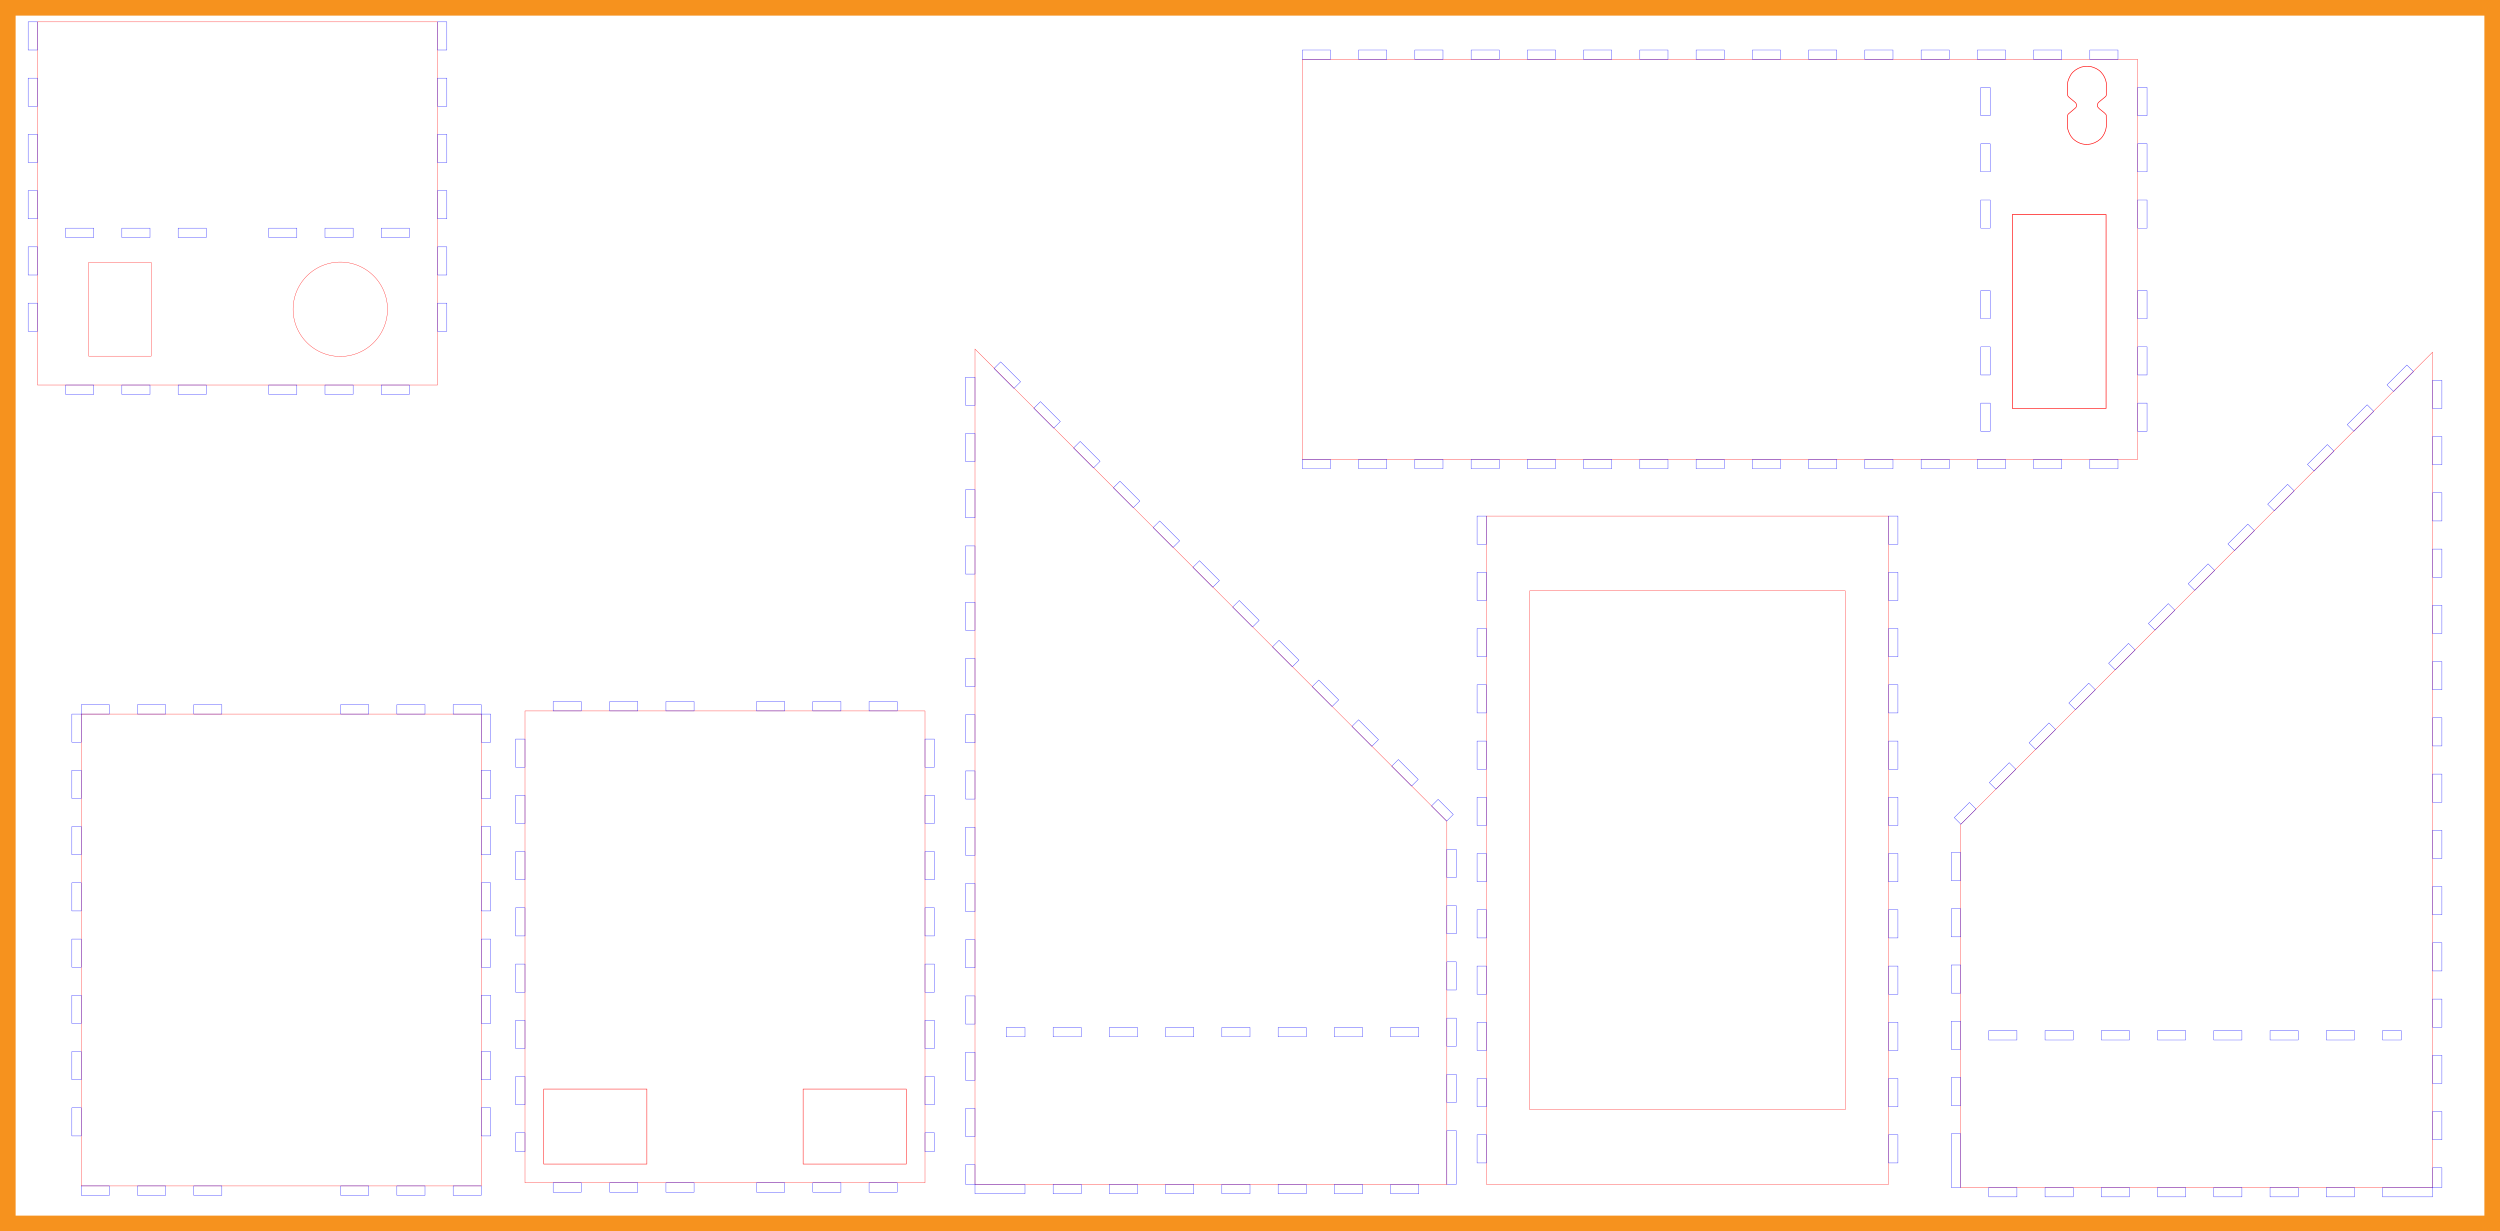 <?xml version="1.0" encoding="UTF-8" standalone="no"?>
<!-- Generator: Adobe Illustrator 9.0, SVG Export Plug-In  -->

<svg
   xmlns:dc="http://purl.org/dc/elements/1.1/"
   xmlns:cc="http://creativecommons.org/ns#"
   xmlns:rdf="http://www.w3.org/1999/02/22-rdf-syntax-ns#"
   xmlns:svg="http://www.w3.org/2000/svg"
   xmlns="http://www.w3.org/2000/svg"
   xmlns:sodipodi="http://sodipodi.sourceforge.net/DTD/sodipodi-0.dtd"
   xmlns:inkscape="http://www.inkscape.org/namespaces/inkscape"
   width="2267.718pt"
   height="1116.85pt"
   viewBox="0 0 2267.718 1116.85"
   xml:space="preserve"
   id="svg3804"
   sodipodi:version="0.32"
   inkscape:version="0.48.5 r10040"
   sodipodi:docname="master.svg"
   inkscape:output_extension="org.inkscape.output.svg.inkscape"
   version="1.1"><defs
     id="defs3846"><inkscape:perspective
       sodipodi:type="inkscape:persp3d"
       inkscape:vp_x="0 : 698.03125 : 1"
       inkscape:vp_y="0 : 1000 : 0"
       inkscape:vp_z="2834.6475 : 698.03125 : 1"
       inkscape:persp3d-origin="1417.3237 : 465.35417 : 1"
       id="perspective51596" /><inkscape:perspective
       sodipodi:type="inkscape:persp3d"
       inkscape:vp_x="0 : 270.70999 : 1"
       inkscape:vp_y="0 : 1000 : 0"
       inkscape:vp_z="541.41998 : 270.70999 : 1"
       inkscape:persp3d-origin="270.70999 : 180.47333 : 1"
       id="perspective51446" /><inkscape:perspective
       sodipodi:type="inkscape:persp3d"
       inkscape:vp_x="0 : 338.38501 : 1"
       inkscape:vp_y="0 : 1000 : 0"
       inkscape:vp_z="676.77124 : 338.38501 : 1"
       inkscape:persp3d-origin="338.38562 : 225.59001 : 1"
       id="perspective37556" /><inkscape:perspective
       sodipodi:type="inkscape:persp3d"
       inkscape:vp_x="0 : 338.38501 : 1"
       inkscape:vp_y="0 : 1000 : 0"
       inkscape:vp_z="676.77124 : 338.38501 : 1"
       inkscape:persp3d-origin="338.38562 : 225.59001 : 1"
       id="perspective16301" /><inkscape:perspective
       sodipodi:type="inkscape:persp3d"
       inkscape:vp_x="0 : 270.7085 : 1"
       inkscape:vp_y="0 : 1000 : 0"
       inkscape:vp_z="541.41699 : 270.7085 : 1"
       inkscape:persp3d-origin="270.7085 : 180.47233 : 1"
       id="perspective12409" /><inkscape:perspective
       sodipodi:type="inkscape:persp3d"
       inkscape:vp_x="0 : 0.5 : 1"
       inkscape:vp_y="0 : 1000 : 0"
       inkscape:vp_z="1 : 0.5 : 1"
       inkscape:persp3d-origin="0.5 : 0.33333333 : 1"
       id="perspective9337" /><inkscape:perspective
       sodipodi:type="inkscape:persp3d"
       inkscape:vp_x="0 : 0.5 : 1"
       inkscape:vp_y="0 : 1000 : 0"
       inkscape:vp_z="1 : 0.5 : 1"
       inkscape:persp3d-origin="0.5 : 0.33333333 : 1"
       id="perspective8562" /><inkscape:perspective
       id="perspective3083"
       inkscape:persp3d-origin="338.38562 : 225.59001 : 1"
       inkscape:vp_z="676.77124 : 338.38501 : 1"
       inkscape:vp_y="0 : 1000 : 0"
       inkscape:vp_x="0 : 338.38501 : 1"
       sodipodi:type="inkscape:persp3d" /><inkscape:perspective
       id="perspective23419"
       inkscape:persp3d-origin="270.7085 : 180.47233 : 1"
       inkscape:vp_z="541.41699 : 270.7085 : 1"
       inkscape:vp_y="0 : 1000 : 0"
       inkscape:vp_x="0 : 270.7085 : 1"
       sodipodi:type="inkscape:persp3d" /><inkscape:perspective
       id="perspective27913"
       inkscape:persp3d-origin="338.38562 : 225.59001 : 1"
       inkscape:vp_z="676.77124 : 338.38501 : 1"
       inkscape:vp_y="0 : 1000 : 0"
       inkscape:vp_x="0 : 338.38501 : 1"
       sodipodi:type="inkscape:persp3d" /><inkscape:perspective
       sodipodi:type="inkscape:persp3d"
       inkscape:vp_x="0 : 338.38501 : 1"
       inkscape:vp_y="0 : 1000 : 0"
       inkscape:vp_z="676.77124 : 338.38501 : 1"
       inkscape:persp3d-origin="338.38562 : 225.59001 : 1"
       id="perspective27913-5" /><inkscape:perspective
       sodipodi:type="inkscape:persp3d"
       inkscape:vp_x="0 : 270.7085 : 1"
       inkscape:vp_y="0 : 1000 : 0"
       inkscape:vp_z="541.41699 : 270.7085 : 1"
       inkscape:persp3d-origin="270.7085 : 180.47233 : 1"
       id="perspective23419-6" /><inkscape:perspective
       sodipodi:type="inkscape:persp3d"
       inkscape:vp_x="0 : 338.38501 : 1"
       inkscape:vp_y="0 : 1000 : 0"
       inkscape:vp_z="676.77124 : 338.38501 : 1"
       inkscape:persp3d-origin="338.38562 : 225.59001 : 1"
       id="perspective3083-3" /><inkscape:perspective
       id="perspective8562-2"
       inkscape:persp3d-origin="0.5 : 0.33333333 : 1"
       inkscape:vp_z="1 : 0.5 : 1"
       inkscape:vp_y="0 : 1000 : 0"
       inkscape:vp_x="0 : 0.5 : 1"
       sodipodi:type="inkscape:persp3d" /><inkscape:perspective
       id="perspective9337-7"
       inkscape:persp3d-origin="0.5 : 0.33333333 : 1"
       inkscape:vp_z="1 : 0.5 : 1"
       inkscape:vp_y="0 : 1000 : 0"
       inkscape:vp_x="0 : 0.5 : 1"
       sodipodi:type="inkscape:persp3d" /><inkscape:perspective
       id="perspective12409-1"
       inkscape:persp3d-origin="270.7085 : 180.47233 : 1"
       inkscape:vp_z="541.41699 : 270.7085 : 1"
       inkscape:vp_y="0 : 1000 : 0"
       inkscape:vp_x="0 : 270.7085 : 1"
       sodipodi:type="inkscape:persp3d" /><inkscape:perspective
       id="perspective16301-9"
       inkscape:persp3d-origin="338.38562 : 225.59001 : 1"
       inkscape:vp_z="676.77124 : 338.38501 : 1"
       inkscape:vp_y="0 : 1000 : 0"
       inkscape:vp_x="0 : 338.38501 : 1"
       sodipodi:type="inkscape:persp3d" /><inkscape:perspective
       id="perspective37556-9"
       inkscape:persp3d-origin="338.38562 : 225.59001 : 1"
       inkscape:vp_z="676.77124 : 338.38501 : 1"
       inkscape:vp_y="0 : 1000 : 0"
       inkscape:vp_x="0 : 338.38501 : 1"
       sodipodi:type="inkscape:persp3d" /><inkscape:perspective
       id="perspective46224"
       inkscape:persp3d-origin="698.03253 : 465.35417 : 1"
       inkscape:vp_z="1396.0651 : 698.03125 : 1"
       inkscape:vp_y="0 : 1000 : 0"
       inkscape:vp_x="0 : 698.03125 : 1"
       sodipodi:type="inkscape:persp3d" /><inkscape:perspective
       id="perspective56159"
       inkscape:persp3d-origin="270.70999 : 180.47333 : 1"
       inkscape:vp_z="541.41998 : 270.70999 : 1"
       inkscape:vp_y="0 : 1000 : 0"
       inkscape:vp_x="0 : 270.70999 : 1"
       sodipodi:type="inkscape:persp3d" /><inkscape:perspective
       id="perspective38922"
       inkscape:persp3d-origin="270.70999 : 180.47333 : 1"
       inkscape:vp_z="541.41998 : 270.70999 : 1"
       inkscape:vp_y="0 : 1000 : 0"
       inkscape:vp_x="0 : 270.70999 : 1"
       sodipodi:type="inkscape:persp3d" /><inkscape:perspective
       id="perspective78618"
       inkscape:persp3d-origin="270.70999 : 180.47333 : 1"
       inkscape:vp_z="541.41998 : 270.70999 : 1"
       inkscape:vp_y="0 : 1000 : 0"
       inkscape:vp_x="0 : 270.70999 : 1"
       sodipodi:type="inkscape:persp3d" /></defs><sodipodi:namedview
     inkscape:window-height="1059"
     inkscape:window-width="1918"
     inkscape:pageshadow="2"
     inkscape:pageopacity="0.0"
     guidetolerance="10.0"
     gridtolerance="10.0"
     objecttolerance="10.0"
     borderopacity="1.0"
     bordercolor="#666666"
     pagecolor="#ffffff"
     id="base"
     inkscape:zoom="1.8152953"
     inkscape:cx="850.27948"
     inkscape:cy="382.4641"
     inkscape:window-x="1080"
     inkscape:window-y="19"
     inkscape:current-layer="layer3"
     showgrid="true"
     inkscape:window-maximized="0"
     inkscape:snap-bbox="false"
     inkscape:bbox-paths="false"
     inkscape:bbox-nodes="false"
     inkscape:snap-bbox-edge-midpoints="false"
     inkscape:snap-bbox-midpoints="true"
     inkscape:object-paths="true"
     inkscape:snap-intersection-paths="true"
     inkscape:object-nodes="true"
     inkscape:snap-smooth-nodes="false"
     inkscape:snap-midpoints="true"
     inkscape:snap-object-midpoints="true"
     inkscape:snap-center="true"
     showguides="true"
     inkscape:guide-bbox="true"
     inkscape:document-units="mm"
     units="mm"
     inkscape:snap-grids="true"><inkscape:grid
       type="xygrid"
       id="grid4005"
       empspacing="1"
       visible="true"
       enabled="true"
       snapvisiblegridlinesonly="true"
       units="mm"
       spacingx="3mm"
       spacingy="3mm"
       dotted="false" /><sodipodi:guide
       orientation="1,0"
       position="1328.74,680.315"
       id="guide3025" /><sodipodi:guide
       orientation="1,0"
       position="1346.465,378.725"
       id="guide4673" /><sodipodi:guide
       orientation="0,1"
       position="2072.835,1296.85"
       id="guide5181" /><sodipodi:guide
       orientation="0,1"
       position="2683.815,248.031"
       id="guide5981" /><sodipodi:guide
       orientation="0,1"
       position="1594.488,1275.591"
       id="guide6261" /></sodipodi:namedview><g
     inkscape:groupmode="layer"
     id="layer12"
     inkscape:label="Design Template"
     sodipodi:insensitive="true"
     style="display:inline"><g
       transform="translate(4402.025,-95.28)"
       id="layer7-8"
       inkscape:label="Design Template" /><g
       id="layer6"
       inkscape:label="Design Template"
       transform="translate(4401.779,-94.988)" /><g
       id="Layer_x0020_1-6"
       style="fill:#f6921e;fill-rule:nonzero;stroke:#000000;stroke-miterlimit:4"
       transform="translate(5082.673,-255.476)"><g
         id="g4698-5"
         transform="translate(-46.145,-43.27)" /></g><rect
       id="rect21823"
       height="1116.85"
       width="2267.717"
       x="0"
       y="-0"
       style="fill:#f6921e" /><rect
       id="rect21825"
       height="1088.504"
       width="2239.37"
       y="14.173"
       x="14.173"
       style="fill:#ffffff" /><g
       id="layer5"
       inkscape:label="Your Design"
       transform="translate(5082.673,-255.476)" /><g
       transform="translate(4402.025,-95.28)"
       id="layer9-1"
       inkscape:label="Your Design" /><g
       transform="translate(4401.245,-95.408)"
       inkscape:label="Your Design"
       id="layer9" /></g><g
     inkscape:groupmode="layer"
     id="layer1"
     inkscape:label="Front"
     style="display:inline"
     sodipodi:insensitive="true"><path
       style="fill:none;stroke:#ff0000;stroke-width:0.283;stroke-miterlimit:4;stroke-opacity:1;stroke-dasharray:none"
       d="m 34.016,19.842 0,196.175 0,133.225 362.825,0 0,-133.225 0,-196.175 -362.825,0 z"
       id="rect2985"
       inkscape:connector-curvature="0" /><rect
       style="fill:none;stroke:#ff0000;stroke-width:0.283;stroke-miterlimit:4;stroke-opacity:1;stroke-dasharray:none"
       id="rect3774"
       width="56.693"
       height="85.039"
       x="80.44"
       y="238.015" /><path
       transform="matrix(0.8,0,0,0.8,-0.793,-472.069)"
       sodipodi:type="arc"
       style="fill:none;stroke:#ff0000;stroke-width:0.354;stroke-miterlimit:4;stroke-opacity:1;stroke-dasharray:none"
       id="path3058"
       sodipodi:cx="386.84647"
       sodipodi:cy="940.75537"
       sodipodi:rx="53.503941"
       sodipodi:ry="53.503941"
       d="m 440.35,940.755 a 53.504,53.504 0 1 1 -107.008,0 53.504,53.504 0 1 1 107.008,0 z" /><rect
       style="fill:none;stroke:#0000ff;stroke-width:0.283;stroke-miterlimit:4;stroke-opacity:1;stroke-dasharray:none"
       id="rect4799"
       width="25.512"
       height="8.504"
       x="59.528"
       y="206.929" /><rect
       style="fill:none;stroke:#0000ff;stroke-width:0.283;stroke-miterlimit:4;stroke-opacity:1;stroke-dasharray:none"
       id="rect3021"
       width="25.512"
       height="8.504"
       x="345.817"
       y="206.929" /><rect
       style="fill:none;stroke:#0000ff;stroke-width:0.283;stroke-miterlimit:4;stroke-opacity:1;stroke-dasharray:none"
       id="rect3023"
       width="25.512"
       height="8.504"
       x="294.793"
       y="206.929" /><rect
       style="fill:none;stroke:#0000ff;stroke-width:0.283;stroke-miterlimit:4;stroke-opacity:1;stroke-dasharray:none"
       id="rect3027"
       width="25.512"
       height="8.504"
       x="243.77"
       y="206.929" /><rect
       style="fill:none;stroke:#0000ff;stroke-width:0.283;stroke-miterlimit:4;stroke-opacity:1;stroke-dasharray:none"
       id="rect3029"
       width="25.512"
       height="8.504"
       x="110.551"
       y="206.929" /><rect
       style="fill:none;stroke:#0000ff;stroke-width:0.283;stroke-miterlimit:4;stroke-opacity:1;stroke-dasharray:none"
       id="rect3031"
       width="25.512"
       height="8.504"
       x="161.575"
       y="206.929" /><rect
       style="fill:none;stroke:#0000ff;stroke-width:0.283;stroke-miterlimit:4;stroke-opacity:1;stroke-dasharray:none"
       id="rect3090"
       width="8.504"
       height="25.512"
       x="25.512"
       y="19.842" /><rect
       style="fill:none;stroke:#0000ff;stroke-width:0.283;stroke-miterlimit:4;stroke-opacity:1;stroke-dasharray:none"
       id="rect3092"
       width="8.504"
       height="25.512"
       x="25.512"
       y="70.866" /><rect
       style="fill:none;stroke:#0000ff;stroke-width:0.283;stroke-miterlimit:4;stroke-opacity:1;stroke-dasharray:none"
       id="rect3094"
       width="8.504"
       height="25.512"
       x="25.512"
       y="121.889" /><rect
       style="fill:none;stroke:#0000ff;stroke-width:0.283;stroke-miterlimit:4;stroke-opacity:1;stroke-dasharray:none"
       id="rect3096"
       width="8.504"
       height="25.512"
       x="25.512"
       y="172.913" /><rect
       style="fill:none;stroke:#0000ff;stroke-width:0.283;stroke-miterlimit:4;stroke-opacity:1;stroke-dasharray:none"
       id="rect3098"
       width="8.504"
       height="25.512"
       x="25.512"
       y="223.937" /><rect
       style="fill:none;stroke:#0000ff;stroke-width:0.283;stroke-miterlimit:4;stroke-opacity:1;stroke-dasharray:none"
       id="rect3100"
       width="8.504"
       height="25.512"
       x="25.512"
       y="274.96" /><rect
       style="fill:none;stroke:#0000ff;stroke-width:0.283;stroke-miterlimit:4;stroke-opacity:1;stroke-dasharray:none"
       id="rect3140"
       width="8.504"
       height="25.512"
       x="396.841"
       y="19.842" /><rect
       style="fill:none;stroke:#0000ff;stroke-width:0.283;stroke-miterlimit:4;stroke-opacity:1;stroke-dasharray:none"
       id="rect3144"
       width="8.504"
       height="25.512"
       x="396.841"
       y="70.866" /><rect
       style="fill:none;stroke:#0000ff;stroke-width:0.283;stroke-miterlimit:4;stroke-opacity:1;stroke-dasharray:none"
       id="rect3146"
       width="8.504"
       height="25.512"
       x="396.841"
       y="121.889" /><rect
       style="fill:none;stroke:#0000ff;stroke-width:0.283;stroke-miterlimit:4;stroke-opacity:1;stroke-dasharray:none"
       id="rect3148"
       width="8.504"
       height="25.512"
       x="396.841"
       y="172.913" /><rect
       style="fill:none;stroke:#0000ff;stroke-width:0.283;stroke-miterlimit:4;stroke-opacity:1;stroke-dasharray:none"
       id="rect3150"
       width="8.504"
       height="25.512"
       x="396.841"
       y="223.937" /><rect
       style="fill:none;stroke:#0000ff;stroke-width:0.283;stroke-miterlimit:4;stroke-opacity:1;stroke-dasharray:none"
       id="rect3152"
       width="8.504"
       height="25.512"
       x="396.841"
       y="274.96" /><rect
       style="fill:none;stroke:#0000ff;stroke-width:0.283;stroke-miterlimit:4;stroke-opacity:1;stroke-dasharray:none"
       id="rect4799-9"
       width="25.512"
       height="8.504"
       x="59.528"
       y="349.242" /><rect
       style="fill:none;stroke:#0000ff;stroke-width:0.283;stroke-miterlimit:4;stroke-opacity:1;stroke-dasharray:none"
       id="rect3021-0"
       width="25.512"
       height="8.504"
       x="345.817"
       y="349.242" /><rect
       style="fill:none;stroke:#0000ff;stroke-width:0.283;stroke-miterlimit:4;stroke-opacity:1;stroke-dasharray:none"
       id="rect3023-8"
       width="25.512"
       height="8.504"
       x="294.794"
       y="349.242" /><rect
       style="fill:none;stroke:#0000ff;stroke-width:0.283;stroke-miterlimit:4;stroke-opacity:1;stroke-dasharray:none"
       id="rect3027-0"
       width="25.512"
       height="8.504"
       x="243.77"
       y="349.242" /><rect
       style="fill:none;stroke:#0000ff;stroke-width:0.283;stroke-miterlimit:4;stroke-opacity:1;stroke-dasharray:none"
       id="rect3029-5"
       width="25.512"
       height="8.504"
       x="110.551"
       y="349.242" /><rect
       style="fill:none;stroke:#0000ff;stroke-width:0.283;stroke-miterlimit:4;stroke-opacity:1;stroke-dasharray:none"
       id="rect3031-0"
       width="25.512"
       height="8.504"
       x="161.575"
       y="349.242" /></g><g
     inkscape:groupmode="layer"
     id="layer4"
     inkscape:label="Left"
     style="display:inline"
     sodipodi:insensitive="true"><g
       id="g6293"
       transform="matrix(-1,0,0,1,3090.937,2.845)"><g
         id="g5374"><g
           id="g4996"
           transform="translate(-192.762,257.372)"><path
             sodipodi:nodetypes="ccccccccc"
             id="rect2985-0"
             d="m 1077.172,59.259 0,598.95 0,17.025 0,141.725 428.025,0 0,-141.725 0,-17.025 0,-170.65 z"
             style="fill:none;stroke:#ff0000;stroke-width:0.283;stroke-miterlimit:4;stroke-opacity:1;stroke-dasharray:none"
             inkscape:connector-curvature="0" /><rect
             transform="matrix(0,1,-1,0,0,0)"
             y="-1479.688"
             x="674.645"
             height="25.512"
             width="8.504"
             id="rect3997-7"
             style="fill:none;stroke:#0000ff;stroke-width:0.283;stroke-miterlimit:4;stroke-opacity:1;stroke-dasharray:none;display:inline" /><rect
             transform="matrix(0,1,-1,0,0,0)"
             y="-1428.664"
             x="674.645"
             height="25.512"
             width="8.504"
             id="rect3999-9"
             style="fill:none;stroke:#0000ff;stroke-width:0.283;stroke-miterlimit:4;stroke-opacity:1;stroke-dasharray:none;display:inline" /><rect
             transform="matrix(0,1,-1,0,0,0)"
             y="-1377.64"
             x="674.645"
             height="25.512"
             width="8.504"
             id="rect4001-9"
             style="fill:none;stroke:#0000ff;stroke-width:0.283;stroke-miterlimit:4;stroke-opacity:1;stroke-dasharray:none;display:inline" /><rect
             transform="matrix(0,1,-1,0,0,0)"
             y="-1326.617"
             x="674.645"
             height="25.512"
             width="8.504"
             id="rect4003-4"
             style="fill:none;stroke:#0000ff;stroke-width:0.283;stroke-miterlimit:4;stroke-opacity:1;stroke-dasharray:none;display:inline" /><rect
             transform="matrix(0,1,-1,0,0,0)"
             y="-1275.593"
             x="674.645"
             height="25.512"
             width="8.504"
             id="rect4005-4"
             style="fill:none;stroke:#0000ff;stroke-width:0.283;stroke-miterlimit:4;stroke-opacity:1;stroke-dasharray:none;display:inline" /><rect
             transform="matrix(0,1,-1,0,0,0)"
             y="-1224.57"
             x="674.645"
             height="25.512"
             width="8.504"
             id="rect4007-6"
             style="fill:none;stroke:#0000ff;stroke-width:0.283;stroke-miterlimit:4;stroke-opacity:1;stroke-dasharray:none;display:inline" /><rect
             transform="matrix(0,1,-1,0,0,0)"
             y="-1173.546"
             x="674.645"
             height="25.512"
             width="8.504"
             id="rect4009-98"
             style="fill:none;stroke:#0000ff;stroke-width:0.283;stroke-miterlimit:4;stroke-opacity:1;stroke-dasharray:none;display:inline" /><rect
             transform="matrix(0,1,-1,0,0,0)"
             y="-1122.522"
             x="674.645"
             height="17.008"
             width="8.504"
             id="rect4011-6"
             style="fill:none;stroke:#0000ff;stroke-width:0.283;stroke-miterlimit:4;stroke-opacity:1;stroke-dasharray:none;display:inline" /><rect
             y="816.959"
             x="1454.173"
             height="8.504"
             width="25.512"
             id="rect4669"
             style="fill:none;stroke:#0000ff;stroke-width:0.283;stroke-miterlimit:4;stroke-opacity:1;stroke-dasharray:none" /><rect
             y="816.959"
             x="1403.156"
             height="8.504"
             width="25.505"
             id="rect4671"
             style="fill:none;stroke:#0000ff;stroke-width:0.283;stroke-miterlimit:4;stroke-opacity:1;stroke-dasharray:none" /><rect
             y="816.959"
             x="1352.126"
             height="8.504"
             width="25.512"
             id="rect4675"
             style="fill:none;stroke:#0000ff;stroke-width:0.283;stroke-miterlimit:4;stroke-opacity:1;stroke-dasharray:none" /><rect
             y="816.959"
             x="1301.102"
             height="8.504"
             width="25.518"
             id="rect4677"
             style="fill:none;stroke:#0000ff;stroke-width:0.283;stroke-miterlimit:4;stroke-opacity:1;stroke-dasharray:none" /><rect
             y="816.959"
             x="1250.079"
             height="8.504"
             width="25.512"
             id="rect4679"
             style="fill:none;stroke:#0000ff;stroke-width:0.283;stroke-miterlimit:4;stroke-opacity:1;stroke-dasharray:none" /><rect
             y="816.959"
             x="1199.055"
             height="8.504"
             width="25.512"
             id="rect4681"
             style="fill:none;stroke:#0000ff;stroke-width:0.283;stroke-miterlimit:4;stroke-opacity:1;stroke-dasharray:none" /><rect
             y="816.959"
             x="1148.032"
             height="8.504"
             width="25.512"
             id="rect4683"
             style="fill:none;stroke:#0000ff;stroke-width:0.283;stroke-miterlimit:4;stroke-opacity:1;stroke-dasharray:none" /><rect
             y="816.959"
             x="1077.172"
             height="8.504"
             width="45.348"
             id="rect4685"
             style="fill:none;stroke:#0000ff;stroke-width:0.283;stroke-miterlimit:4;stroke-opacity:1;stroke-dasharray:none" /><rect
             transform="matrix(0.8,0,0,0.8,0,-7.6953049e-6)"
             y="641.338"
             x="1881.496"
             height="31.89"
             width="10.63"
             id="rect4984"
             style="fill:none;stroke:#0000ff;stroke-width:0.354;stroke-miterlimit:4;stroke-opacity:1;stroke-dasharray:none" /><rect
             transform="matrix(0.8,0,0,0.8,0,-7.6953049e-6)"
             y="705.118"
             x="1881.496"
             height="31.89"
             width="10.63"
             id="rect4986"
             style="fill:none;stroke:#0000ff;stroke-width:0.354;stroke-miterlimit:4;stroke-opacity:1;stroke-dasharray:none" /><rect
             transform="matrix(0.8,0,0,0.8,0,-7.6953049e-6)"
             y="768.897"
             x="1881.496"
             height="31.89"
             width="10.63"
             id="rect4988"
             style="fill:none;stroke:#0000ff;stroke-width:0.354;stroke-miterlimit:4;stroke-opacity:1;stroke-dasharray:none" /><rect
             transform="matrix(0.8,0,0,0.8,0,-7.6953049e-6)"
             y="832.677"
             x="1881.496"
             height="31.89"
             width="10.63"
             id="rect4990"
             style="fill:none;stroke:#0000ff;stroke-width:0.354;stroke-miterlimit:4;stroke-opacity:1;stroke-dasharray:none" /><rect
             transform="matrix(0.8,0,0,0.8,0,-7.6953049e-6)"
             y="896.456"
             x="1881.496"
             height="31.89"
             width="10.63"
             id="rect4992"
             style="fill:none;stroke:#0000ff;stroke-width:0.354;stroke-miterlimit:4;stroke-opacity:1;stroke-dasharray:none" /><rect
             transform="matrix(0.8,0,0,0.8,0,-7.6953049e-6)"
             y="960.236"
             x="1881.496"
             height="60.963"
             width="10.63"
             id="rect4994"
             style="fill:none;stroke:#0000ff;stroke-width:0.354;stroke-miterlimit:4;stroke-opacity:1;stroke-dasharray:none" /></g><rect
           style="fill:none;stroke:#0000ff;stroke-width:0.283;stroke-miterlimit:4;stroke-opacity:1;stroke-dasharray:none"
           id="rect5187-1"
           width="8.504"
           height="25.512"
           x="401.286"
           y="874.075"
           transform="matrix(0.707,-0.707,0.707,0.707,0,0)" /><rect
           style="fill:none;stroke:#0000ff;stroke-width:0.283;stroke-miterlimit:4;stroke-opacity:1;stroke-dasharray:none"
           id="rect5191-1"
           width="8.504"
           height="25.512"
           x="401.286"
           y="925.099"
           transform="matrix(0.707,-0.707,0.707,0.707,0,0)" /><rect
           style="fill:none;stroke:#0000ff;stroke-width:0.283;stroke-miterlimit:4;stroke-opacity:1;stroke-dasharray:none"
           id="rect5195-8"
           width="8.504"
           height="25.512"
           x="401.286"
           y="976.122"
           transform="matrix(0.707,-0.707,0.707,0.707,0,0)" /><rect
           style="fill:none;stroke:#0000ff;stroke-width:0.283;stroke-miterlimit:4;stroke-opacity:1;stroke-dasharray:none"
           id="rect5199-1"
           width="8.504"
           height="25.512"
           x="401.286"
           y="1027.146"
           transform="matrix(0.707,-0.707,0.707,0.707,0,0)" /><rect
           style="fill:none;stroke:#0000ff;stroke-width:0.283;stroke-miterlimit:4;stroke-opacity:1;stroke-dasharray:none"
           id="rect5203-5"
           width="8.504"
           height="25.512"
           x="401.286"
           y="1078.169"
           transform="matrix(0.707,-0.707,0.707,0.707,0,0)" /><rect
           style="fill:none;stroke:#0000ff;stroke-width:0.283;stroke-miterlimit:4;stroke-opacity:1;stroke-dasharray:none"
           id="rect5207-8"
           width="8.504"
           height="25.512"
           x="401.286"
           y="1129.193"
           transform="matrix(0.707,-0.707,0.707,0.707,0,0)" /><rect
           style="fill:none;stroke:#0000ff;stroke-width:0.283;stroke-miterlimit:4;stroke-opacity:1;stroke-dasharray:none"
           id="rect5211-8"
           width="8.504"
           height="25.512"
           x="401.286"
           y="1180.217"
           transform="matrix(0.707,-0.707,0.707,0.707,0,0)" /><rect
           style="fill:none;stroke:#0000ff;stroke-width:0.283;stroke-miterlimit:4;stroke-opacity:1;stroke-dasharray:none"
           id="rect5215-1"
           width="8.504"
           height="25.512"
           x="401.286"
           y="1231.24"
           transform="matrix(0.707,-0.707,0.707,0.707,0,0)" /><rect
           style="fill:none;stroke:#0000ff;stroke-width:0.283;stroke-miterlimit:4;stroke-opacity:1;stroke-dasharray:none"
           id="rect5219-5"
           width="8.504"
           height="25.512"
           x="401.286"
           y="1282.264"
           transform="matrix(0.707,-0.707,0.707,0.707,0,0)" /><rect
           style="fill:none;stroke:#0000ff;stroke-width:0.283;stroke-miterlimit:4;stroke-opacity:1;stroke-dasharray:none"
           id="rect5223-1"
           width="8.504"
           height="25.512"
           x="401.286"
           y="1333.288"
           transform="matrix(0.707,-0.707,0.707,0.707,0,0)" /><rect
           style="fill:none;stroke:#0000ff;stroke-width:0.283;stroke-miterlimit:4;stroke-opacity:1;stroke-dasharray:none"
           id="rect5227-5"
           width="8.504"
           height="25.512"
           x="401.286"
           y="1384.311"
           transform="matrix(0.707,-0.707,0.707,0.707,0,0)" /><rect
           style="fill:none;stroke:#0000ff;stroke-width:0.283;stroke-miterlimit:4;stroke-opacity:1;stroke-dasharray:none"
           id="rect5231-9"
           width="8.504"
           height="19.442"
           x="401.286"
           y="1435.335"
           transform="matrix(0.707,-0.707,0.707,0.707,0,0)" /></g><rect
         transform="matrix(0.8,0,0,0.8,0,-7.6953049e-6)"
         y="427.678"
         x="1094.882"
         height="31.89"
         width="10.63"
         id="rect6263"
         style="fill:none;stroke:#0000ff;stroke-width:0.354;stroke-miterlimit:4;stroke-opacity:1;stroke-dasharray:none" /><rect
         transform="matrix(0.8,0,0,0.8,0,-7.6953049e-6)"
         y="491.457"
         x="1094.882"
         height="31.89"
         width="10.63"
         id="rect6265"
         style="fill:none;stroke:#0000ff;stroke-width:0.354;stroke-miterlimit:4;stroke-opacity:1;stroke-dasharray:none" /><rect
         transform="matrix(0.8,0,0,0.8,0,-7.6953049e-6)"
         y="555.237"
         x="1094.882"
         height="31.89"
         width="10.63"
         id="rect6267"
         style="fill:none;stroke:#0000ff;stroke-width:0.354;stroke-miterlimit:4;stroke-opacity:1;stroke-dasharray:none" /><rect
         transform="matrix(0.8,0,0,0.8,0,-7.6953049e-6)"
         y="619.016"
         x="1094.882"
         height="31.89"
         width="10.63"
         id="rect6269"
         style="fill:none;stroke:#0000ff;stroke-width:0.354;stroke-miterlimit:4;stroke-opacity:1;stroke-dasharray:none" /><rect
         transform="matrix(0.8,0,0,0.8,0,-7.6953049e-6)"
         y="682.796"
         x="1094.882"
         height="31.89"
         width="10.63"
         id="rect6271"
         style="fill:none;stroke:#0000ff;stroke-width:0.354;stroke-miterlimit:4;stroke-opacity:1;stroke-dasharray:none" /><rect
         transform="matrix(0.8,0,0,0.8,0,-7.6953049e-6)"
         y="746.575"
         x="1094.882"
         height="31.89"
         width="10.63"
         id="rect6273"
         style="fill:none;stroke:#0000ff;stroke-width:0.354;stroke-miterlimit:4;stroke-opacity:1;stroke-dasharray:none" /><rect
         transform="matrix(0.8,0,0,0.8,0,-7.6953049e-6)"
         y="810.355"
         x="1094.882"
         height="31.89"
         width="10.63"
         id="rect6275"
         style="fill:none;stroke:#0000ff;stroke-width:0.354;stroke-miterlimit:4;stroke-opacity:1;stroke-dasharray:none" /><rect
         transform="matrix(0.8,0,0,0.8,0,-7.6953049e-6)"
         y="874.134"
         x="1094.882"
         height="31.89"
         width="10.63"
         id="rect6277"
         style="fill:none;stroke:#0000ff;stroke-width:0.354;stroke-miterlimit:4;stroke-opacity:1;stroke-dasharray:none" /><rect
         transform="matrix(0.8,0,0,0.8,0,-7.6953049e-6)"
         y="937.914"
         x="1094.882"
         height="31.89"
         width="10.63"
         id="rect6279"
         style="fill:none;stroke:#0000ff;stroke-width:0.354;stroke-miterlimit:4;stroke-opacity:1;stroke-dasharray:none" /><rect
         transform="matrix(0.8,0,0,0.8,0,-7.6953049e-6)"
         y="1001.693"
         x="1094.882"
         height="31.89"
         width="10.63"
         id="rect6281"
         style="fill:none;stroke:#0000ff;stroke-width:0.354;stroke-miterlimit:4;stroke-opacity:1;stroke-dasharray:none" /><rect
         transform="matrix(0.8,0,0,0.8,0,-7.6953049e-6)"
         y="1065.473"
         x="1094.882"
         height="31.89"
         width="10.63"
         id="rect6283"
         style="fill:none;stroke:#0000ff;stroke-width:0.354;stroke-miterlimit:4;stroke-opacity:1;stroke-dasharray:none" /><rect
         transform="matrix(0.8,0,0,0.8,0,-7.6953049e-6)"
         y="1129.252"
         x="1094.882"
         height="31.89"
         width="10.63"
         id="rect6285"
         style="fill:none;stroke:#0000ff;stroke-width:0.354;stroke-miterlimit:4;stroke-opacity:1;stroke-dasharray:none" /><rect
         transform="matrix(0.8,0,0,0.8,0,-7.6953049e-6)"
         y="1193.032"
         x="1094.882"
         height="31.89"
         width="10.63"
         id="rect6287"
         style="fill:none;stroke:#0000ff;stroke-width:0.354;stroke-miterlimit:4;stroke-opacity:1;stroke-dasharray:none" /><rect
         transform="matrix(0.8,0,0,0.8,0,-7.6953049e-6)"
         y="1256.811"
         x="1094.882"
         height="31.89"
         width="10.63"
         id="rect6289"
         style="fill:none;stroke:#0000ff;stroke-width:0.354;stroke-miterlimit:4;stroke-opacity:1;stroke-dasharray:none" /><rect
         transform="matrix(0.8,0,0,0.8,0,-7.6953049e-6)"
         y="1320.591"
         x="1094.882"
         height="22.322"
         width="10.63"
         id="rect6291"
         style="fill:none;stroke:#0000ff;stroke-width:0.354;stroke-miterlimit:4;stroke-opacity:1;stroke-dasharray:none" /></g></g><g
     style="display:inline"
     inkscape:label="Right"
     id="g6347"
     inkscape:groupmode="layer"
     sodipodi:insensitive="true"><g
       id="g6349"><g
         id="g6351"><g
           transform="translate(-192.762,257.372)"
           id="g6353"><path
             inkscape:connector-curvature="0"
             style="fill:none;stroke:#ff0000;stroke-width:0.283;stroke-miterlimit:4;stroke-opacity:1;stroke-dasharray:none"
             d="m 1077.172,59.259 0,598.95 0,17.025 0,141.725 428.025,0 0,-141.725 0,-17.025 0,-170.65 z"
             id="path6355"
             sodipodi:nodetypes="ccccccccc" /><rect
             style="fill:none;stroke:#0000ff;stroke-width:0.283;stroke-miterlimit:4;stroke-opacity:1;stroke-dasharray:none;display:inline"
             id="rect6357"
             width="8.504"
             height="25.512"
             x="674.645"
             y="-1479.688"
             transform="matrix(0,1,-1,0,0,0)" /><rect
             style="fill:none;stroke:#0000ff;stroke-width:0.283;stroke-miterlimit:4;stroke-opacity:1;stroke-dasharray:none;display:inline"
             id="rect6359"
             width="8.504"
             height="25.512"
             x="674.645"
             y="-1428.664"
             transform="matrix(0,1,-1,0,0,0)" /><rect
             style="fill:none;stroke:#0000ff;stroke-width:0.283;stroke-miterlimit:4;stroke-opacity:1;stroke-dasharray:none;display:inline"
             id="rect6361"
             width="8.504"
             height="25.512"
             x="674.645"
             y="-1377.64"
             transform="matrix(0,1,-1,0,0,0)" /><rect
             style="fill:none;stroke:#0000ff;stroke-width:0.283;stroke-miterlimit:4;stroke-opacity:1;stroke-dasharray:none;display:inline"
             id="rect6363"
             width="8.504"
             height="25.512"
             x="674.645"
             y="-1326.617"
             transform="matrix(0,1,-1,0,0,0)" /><rect
             style="fill:none;stroke:#0000ff;stroke-width:0.283;stroke-miterlimit:4;stroke-opacity:1;stroke-dasharray:none;display:inline"
             id="rect6365"
             width="8.504"
             height="25.512"
             x="674.645"
             y="-1275.593"
             transform="matrix(0,1,-1,0,0,0)" /><rect
             style="fill:none;stroke:#0000ff;stroke-width:0.283;stroke-miterlimit:4;stroke-opacity:1;stroke-dasharray:none;display:inline"
             id="rect6367"
             width="8.504"
             height="25.512"
             x="674.645"
             y="-1224.57"
             transform="matrix(0,1,-1,0,0,0)" /><rect
             style="fill:none;stroke:#0000ff;stroke-width:0.283;stroke-miterlimit:4;stroke-opacity:1;stroke-dasharray:none;display:inline"
             id="rect6369"
             width="8.504"
             height="25.512"
             x="674.645"
             y="-1173.546"
             transform="matrix(0,1,-1,0,0,0)" /><rect
             style="fill:none;stroke:#0000ff;stroke-width:0.283;stroke-miterlimit:4;stroke-opacity:1;stroke-dasharray:none;display:inline"
             id="rect6371"
             width="8.504"
             height="17.008"
             x="674.645"
             y="-1122.522"
             transform="matrix(0,1,-1,0,0,0)" /><rect
             style="fill:none;stroke:#0000ff;stroke-width:0.283;stroke-miterlimit:4;stroke-opacity:1;stroke-dasharray:none"
             id="rect6373"
             width="25.512"
             height="8.504"
             x="1454.173"
             y="816.959" /><rect
             style="fill:none;stroke:#0000ff;stroke-width:0.283;stroke-miterlimit:4;stroke-opacity:1;stroke-dasharray:none"
             id="rect6375"
             width="25.505"
             height="8.504"
             x="1403.156"
             y="816.959" /><rect
             style="fill:none;stroke:#0000ff;stroke-width:0.283;stroke-miterlimit:4;stroke-opacity:1;stroke-dasharray:none"
             id="rect6377"
             width="25.512"
             height="8.504"
             x="1352.126"
             y="816.959" /><rect
             style="fill:none;stroke:#0000ff;stroke-width:0.283;stroke-miterlimit:4;stroke-opacity:1;stroke-dasharray:none"
             id="rect6379"
             width="25.518"
             height="8.504"
             x="1301.102"
             y="816.959" /><rect
             style="fill:none;stroke:#0000ff;stroke-width:0.283;stroke-miterlimit:4;stroke-opacity:1;stroke-dasharray:none"
             id="rect6381"
             width="25.512"
             height="8.504"
             x="1250.079"
             y="816.959" /><rect
             style="fill:none;stroke:#0000ff;stroke-width:0.283;stroke-miterlimit:4;stroke-opacity:1;stroke-dasharray:none"
             id="rect6383"
             width="25.512"
             height="8.504"
             x="1199.055"
             y="816.959" /><rect
             style="fill:none;stroke:#0000ff;stroke-width:0.283;stroke-miterlimit:4;stroke-opacity:1;stroke-dasharray:none"
             id="rect6385"
             width="25.512"
             height="8.504"
             x="1148.032"
             y="816.959" /><rect
             style="fill:none;stroke:#0000ff;stroke-width:0.283;stroke-miterlimit:4;stroke-opacity:1;stroke-dasharray:none"
             id="rect6387"
             width="45.348"
             height="8.504"
             x="1077.172"
             y="816.959" /><rect
             style="fill:none;stroke:#0000ff;stroke-width:0.354;stroke-miterlimit:4;stroke-opacity:1;stroke-dasharray:none"
             id="rect6389"
             width="10.63"
             height="31.89"
             x="1881.496"
             y="641.338"
             transform="matrix(0.8,0,0,0.8,0,-7.6953049e-6)" /><rect
             style="fill:none;stroke:#0000ff;stroke-width:0.354;stroke-miterlimit:4;stroke-opacity:1;stroke-dasharray:none"
             id="rect6391"
             width="10.63"
             height="31.89"
             x="1881.496"
             y="705.118"
             transform="matrix(0.8,0,0,0.8,0,-7.6953049e-6)" /><rect
             style="fill:none;stroke:#0000ff;stroke-width:0.354;stroke-miterlimit:4;stroke-opacity:1;stroke-dasharray:none"
             id="rect6393"
             width="10.63"
             height="31.89"
             x="1881.496"
             y="768.897"
             transform="matrix(0.8,0,0,0.8,0,-7.6953049e-6)" /><rect
             style="fill:none;stroke:#0000ff;stroke-width:0.354;stroke-miterlimit:4;stroke-opacity:1;stroke-dasharray:none"
             id="rect6395"
             width="10.63"
             height="31.89"
             x="1881.496"
             y="832.677"
             transform="matrix(0.8,0,0,0.8,0,-7.6953049e-6)" /><rect
             style="fill:none;stroke:#0000ff;stroke-width:0.354;stroke-miterlimit:4;stroke-opacity:1;stroke-dasharray:none"
             id="rect6397"
             width="10.63"
             height="31.89"
             x="1881.496"
             y="896.456"
             transform="matrix(0.8,0,0,0.8,0,-7.6953049e-6)" /><rect
             style="fill:none;stroke:#0000ff;stroke-width:0.354;stroke-miterlimit:4;stroke-opacity:1;stroke-dasharray:none"
             id="rect6399"
             width="10.63"
             height="60.963"
             x="1881.496"
             y="960.236"
             transform="matrix(0.8,0,0,0.8,0,-7.6953049e-6)" /></g><rect
           transform="matrix(0.707,-0.707,0.707,0.707,0,0)"
           y="874.075"
           x="401.286"
           height="25.512"
           width="8.504"
           id="rect6401"
           style="fill:none;stroke:#0000ff;stroke-width:0.283;stroke-miterlimit:4;stroke-opacity:1;stroke-dasharray:none" /><rect
           transform="matrix(0.707,-0.707,0.707,0.707,0,0)"
           y="925.099"
           x="401.286"
           height="25.512"
           width="8.504"
           id="rect6403"
           style="fill:none;stroke:#0000ff;stroke-width:0.283;stroke-miterlimit:4;stroke-opacity:1;stroke-dasharray:none" /><rect
           transform="matrix(0.707,-0.707,0.707,0.707,0,0)"
           y="976.122"
           x="401.286"
           height="25.512"
           width="8.504"
           id="rect6405"
           style="fill:none;stroke:#0000ff;stroke-width:0.283;stroke-miterlimit:4;stroke-opacity:1;stroke-dasharray:none" /><rect
           transform="matrix(0.707,-0.707,0.707,0.707,0,0)"
           y="1027.146"
           x="401.286"
           height="25.512"
           width="8.504"
           id="rect6407"
           style="fill:none;stroke:#0000ff;stroke-width:0.283;stroke-miterlimit:4;stroke-opacity:1;stroke-dasharray:none" /><rect
           transform="matrix(0.707,-0.707,0.707,0.707,0,0)"
           y="1078.169"
           x="401.286"
           height="25.512"
           width="8.504"
           id="rect6409"
           style="fill:none;stroke:#0000ff;stroke-width:0.283;stroke-miterlimit:4;stroke-opacity:1;stroke-dasharray:none" /><rect
           transform="matrix(0.707,-0.707,0.707,0.707,0,0)"
           y="1129.193"
           x="401.286"
           height="25.512"
           width="8.504"
           id="rect6411"
           style="fill:none;stroke:#0000ff;stroke-width:0.283;stroke-miterlimit:4;stroke-opacity:1;stroke-dasharray:none" /><rect
           transform="matrix(0.707,-0.707,0.707,0.707,0,0)"
           y="1180.217"
           x="401.286"
           height="25.512"
           width="8.504"
           id="rect6413"
           style="fill:none;stroke:#0000ff;stroke-width:0.283;stroke-miterlimit:4;stroke-opacity:1;stroke-dasharray:none" /><rect
           transform="matrix(0.707,-0.707,0.707,0.707,0,0)"
           y="1231.24"
           x="401.286"
           height="25.512"
           width="8.504"
           id="rect6415"
           style="fill:none;stroke:#0000ff;stroke-width:0.283;stroke-miterlimit:4;stroke-opacity:1;stroke-dasharray:none" /><rect
           transform="matrix(0.707,-0.707,0.707,0.707,0,0)"
           y="1282.264"
           x="401.286"
           height="25.512"
           width="8.504"
           id="rect6417"
           style="fill:none;stroke:#0000ff;stroke-width:0.283;stroke-miterlimit:4;stroke-opacity:1;stroke-dasharray:none" /><rect
           transform="matrix(0.707,-0.707,0.707,0.707,0,0)"
           y="1333.288"
           x="401.286"
           height="25.512"
           width="8.504"
           id="rect6419"
           style="fill:none;stroke:#0000ff;stroke-width:0.283;stroke-miterlimit:4;stroke-opacity:1;stroke-dasharray:none" /><rect
           transform="matrix(0.707,-0.707,0.707,0.707,0,0)"
           y="1384.311"
           x="401.286"
           height="25.512"
           width="8.504"
           id="rect6421"
           style="fill:none;stroke:#0000ff;stroke-width:0.283;stroke-miterlimit:4;stroke-opacity:1;stroke-dasharray:none" /><rect
           transform="matrix(0.707,-0.707,0.707,0.707,0,0)"
           y="1435.335"
           x="401.286"
           height="19.442"
           width="8.504"
           id="rect6423"
           style="fill:none;stroke:#0000ff;stroke-width:0.283;stroke-miterlimit:4;stroke-opacity:1;stroke-dasharray:none" /></g><rect
         style="fill:none;stroke:#0000ff;stroke-width:0.354;stroke-miterlimit:4;stroke-opacity:1;stroke-dasharray:none"
         id="rect6425"
         width="10.63"
         height="31.89"
         x="1094.882"
         y="427.678"
         transform="matrix(0.8,0,0,0.8,0,-7.6953049e-6)" /><rect
         style="fill:none;stroke:#0000ff;stroke-width:0.354;stroke-miterlimit:4;stroke-opacity:1;stroke-dasharray:none"
         id="rect6427"
         width="10.63"
         height="31.89"
         x="1094.882"
         y="491.457"
         transform="matrix(0.8,0,0,0.8,0,-7.6953049e-6)" /><rect
         style="fill:none;stroke:#0000ff;stroke-width:0.354;stroke-miterlimit:4;stroke-opacity:1;stroke-dasharray:none"
         id="rect6429"
         width="10.63"
         height="31.89"
         x="1094.882"
         y="555.237"
         transform="matrix(0.8,0,0,0.8,0,-7.6953049e-6)" /><rect
         style="fill:none;stroke:#0000ff;stroke-width:0.354;stroke-miterlimit:4;stroke-opacity:1;stroke-dasharray:none"
         id="rect6431"
         width="10.63"
         height="31.89"
         x="1094.882"
         y="619.016"
         transform="matrix(0.8,0,0,0.8,0,-7.6953049e-6)" /><rect
         style="fill:none;stroke:#0000ff;stroke-width:0.354;stroke-miterlimit:4;stroke-opacity:1;stroke-dasharray:none"
         id="rect6433"
         width="10.63"
         height="31.89"
         x="1094.882"
         y="682.796"
         transform="matrix(0.8,0,0,0.8,0,-7.6953049e-6)" /><rect
         style="fill:none;stroke:#0000ff;stroke-width:0.354;stroke-miterlimit:4;stroke-opacity:1;stroke-dasharray:none"
         id="rect6435"
         width="10.63"
         height="31.89"
         x="1094.882"
         y="746.575"
         transform="matrix(0.8,0,0,0.8,0,-7.6953049e-6)" /><rect
         style="fill:none;stroke:#0000ff;stroke-width:0.354;stroke-miterlimit:4;stroke-opacity:1;stroke-dasharray:none"
         id="rect6437"
         width="10.63"
         height="31.89"
         x="1094.882"
         y="810.355"
         transform="matrix(0.8,0,0,0.8,0,-7.6953049e-6)" /><rect
         style="fill:none;stroke:#0000ff;stroke-width:0.354;stroke-miterlimit:4;stroke-opacity:1;stroke-dasharray:none"
         id="rect6439"
         width="10.63"
         height="31.89"
         x="1094.882"
         y="874.134"
         transform="matrix(0.8,0,0,0.8,0,-7.6953049e-6)" /><rect
         style="fill:none;stroke:#0000ff;stroke-width:0.354;stroke-miterlimit:4;stroke-opacity:1;stroke-dasharray:none"
         id="rect6441"
         width="10.63"
         height="31.89"
         x="1094.882"
         y="937.914"
         transform="matrix(0.8,0,0,0.8,0,-7.6953049e-6)" /><rect
         style="fill:none;stroke:#0000ff;stroke-width:0.354;stroke-miterlimit:4;stroke-opacity:1;stroke-dasharray:none"
         id="rect6443"
         width="10.63"
         height="31.89"
         x="1094.882"
         y="1001.693"
         transform="matrix(0.8,0,0,0.8,0,-7.6953049e-6)" /><rect
         style="fill:none;stroke:#0000ff;stroke-width:0.354;stroke-miterlimit:4;stroke-opacity:1;stroke-dasharray:none"
         id="rect6445"
         width="10.63"
         height="31.89"
         x="1094.882"
         y="1065.473"
         transform="matrix(0.8,0,0,0.8,0,-7.6953049e-6)" /><rect
         style="fill:none;stroke:#0000ff;stroke-width:0.354;stroke-miterlimit:4;stroke-opacity:1;stroke-dasharray:none"
         id="rect6447"
         width="10.63"
         height="31.89"
         x="1094.882"
         y="1129.252"
         transform="matrix(0.8,0,0,0.8,0,-7.6953049e-6)" /><rect
         style="fill:none;stroke:#0000ff;stroke-width:0.354;stroke-miterlimit:4;stroke-opacity:1;stroke-dasharray:none"
         id="rect6449"
         width="10.63"
         height="31.89"
         x="1094.882"
         y="1193.032"
         transform="matrix(0.8,0,0,0.8,0,-7.6953049e-6)" /><rect
         style="fill:none;stroke:#0000ff;stroke-width:0.354;stroke-miterlimit:4;stroke-opacity:1;stroke-dasharray:none"
         id="rect6451"
         width="10.63"
         height="31.89"
         x="1094.882"
         y="1256.811"
         transform="matrix(0.8,0,0,0.8,0,-7.6953049e-6)" /><rect
         style="fill:none;stroke:#0000ff;stroke-width:0.354;stroke-miterlimit:4;stroke-opacity:1;stroke-dasharray:none"
         id="rect6453"
         width="10.63"
         height="22.322"
         x="1094.882"
         y="1320.591"
         transform="matrix(0.8,0,0,0.8,0,-7.6953049e-6)" /></g></g><g
     inkscape:groupmode="layer"
     id="layer7"
     inkscape:label="Top"
     style="display:inline"
     sodipodi:insensitive="true"><g
       id="g5528"
       transform="translate(-81.242,329.22)"><rect
         y="138.897"
         x="1429.571"
         height="606.213"
         width="364.759"
         id="rect3878"
         style="fill:none;stroke:#ff0000;stroke-width:0.283;stroke-miterlimit:4;stroke-opacity:1;stroke-dasharray:none" /><rect
         y="206.728"
         x="1468.801"
         height="470.551"
         width="286.299"
         id="rect3950"
         style="fill:none;stroke:#ff0000;stroke-width:0.283;stroke-miterlimit:4;stroke-opacity:1;stroke-dasharray:none" /><rect
         y="138.897"
         x="1421.067"
         height="25.512"
         width="8.504"
         id="rect5185"
         style="fill:none;stroke:#0000ff;stroke-width:0.283;stroke-miterlimit:4;stroke-opacity:1;stroke-dasharray:none" /><rect
         y="189.921"
         x="1421.067"
         height="25.512"
         width="8.504"
         id="rect5189"
         style="fill:none;stroke:#0000ff;stroke-width:0.283;stroke-miterlimit:4;stroke-opacity:1;stroke-dasharray:none" /><rect
         y="240.944"
         x="1421.067"
         height="25.512"
         width="8.504"
         id="rect5193"
         style="fill:none;stroke:#0000ff;stroke-width:0.283;stroke-miterlimit:4;stroke-opacity:1;stroke-dasharray:none" /><rect
         y="291.968"
         x="1421.067"
         height="25.512"
         width="8.504"
         id="rect5197"
         style="fill:none;stroke:#0000ff;stroke-width:0.283;stroke-miterlimit:4;stroke-opacity:1;stroke-dasharray:none" /><rect
         y="342.992"
         x="1421.067"
         height="25.512"
         width="8.504"
         id="rect5201"
         style="fill:none;stroke:#0000ff;stroke-width:0.283;stroke-miterlimit:4;stroke-opacity:1;stroke-dasharray:none" /><rect
         y="394.015"
         x="1421.067"
         height="25.512"
         width="8.504"
         id="rect5205"
         style="fill:none;stroke:#0000ff;stroke-width:0.283;stroke-miterlimit:4;stroke-opacity:1;stroke-dasharray:none" /><rect
         y="445.039"
         x="1421.067"
         height="25.512"
         width="8.504"
         id="rect5209"
         style="fill:none;stroke:#0000ff;stroke-width:0.283;stroke-miterlimit:4;stroke-opacity:1;stroke-dasharray:none" /><rect
         y="496.063"
         x="1421.067"
         height="25.512"
         width="8.504"
         id="rect5213"
         style="fill:none;stroke:#0000ff;stroke-width:0.283;stroke-miterlimit:4;stroke-opacity:1;stroke-dasharray:none" /><rect
         y="547.086"
         x="1421.067"
         height="25.512"
         width="8.504"
         id="rect5217"
         style="fill:none;stroke:#0000ff;stroke-width:0.283;stroke-miterlimit:4;stroke-opacity:1;stroke-dasharray:none" /><rect
         y="598.11"
         x="1421.067"
         height="25.512"
         width="8.504"
         id="rect5221"
         style="fill:none;stroke:#0000ff;stroke-width:0.283;stroke-miterlimit:4;stroke-opacity:1;stroke-dasharray:none" /><rect
         y="649.133"
         x="1421.067"
         height="25.512"
         width="8.504"
         id="rect5225"
         style="fill:none;stroke:#0000ff;stroke-width:0.283;stroke-miterlimit:4;stroke-opacity:1;stroke-dasharray:none" /><rect
         y="700.157"
         x="1421.067"
         height="25.512"
         width="8.504"
         id="rect5229"
         style="fill:none;stroke:#0000ff;stroke-width:0.283;stroke-miterlimit:4;stroke-opacity:1;stroke-dasharray:none" /><rect
         y="138.897"
         x="1794.331"
         height="25.512"
         width="8.504"
         id="rect5185-2"
         style="fill:none;stroke:#0000ff;stroke-width:0.283;stroke-miterlimit:4;stroke-opacity:1;stroke-dasharray:none;display:inline" /><rect
         y="189.921"
         x="1794.331"
         height="25.512"
         width="8.504"
         id="rect5189-7"
         style="fill:none;stroke:#0000ff;stroke-width:0.283;stroke-miterlimit:4;stroke-opacity:1;stroke-dasharray:none;display:inline" /><rect
         y="240.944"
         x="1794.331"
         height="25.512"
         width="8.504"
         id="rect5193-9"
         style="fill:none;stroke:#0000ff;stroke-width:0.283;stroke-miterlimit:4;stroke-opacity:1;stroke-dasharray:none;display:inline" /><rect
         y="291.968"
         x="1794.331"
         height="25.512"
         width="8.504"
         id="rect5197-7"
         style="fill:none;stroke:#0000ff;stroke-width:0.283;stroke-miterlimit:4;stroke-opacity:1;stroke-dasharray:none;display:inline" /><rect
         y="342.992"
         x="1794.331"
         height="25.512"
         width="8.504"
         id="rect5201-5"
         style="fill:none;stroke:#0000ff;stroke-width:0.283;stroke-miterlimit:4;stroke-opacity:1;stroke-dasharray:none;display:inline" /><rect
         y="394.015"
         x="1794.331"
         height="25.512"
         width="8.504"
         id="rect5205-1"
         style="fill:none;stroke:#0000ff;stroke-width:0.283;stroke-miterlimit:4;stroke-opacity:1;stroke-dasharray:none;display:inline" /><rect
         y="445.039"
         x="1794.331"
         height="25.512"
         width="8.504"
         id="rect5209-5"
         style="fill:none;stroke:#0000ff;stroke-width:0.283;stroke-miterlimit:4;stroke-opacity:1;stroke-dasharray:none;display:inline" /><rect
         y="496.063"
         x="1794.331"
         height="25.512"
         width="8.504"
         id="rect5213-7"
         style="fill:none;stroke:#0000ff;stroke-width:0.283;stroke-miterlimit:4;stroke-opacity:1;stroke-dasharray:none;display:inline" /><rect
         y="547.086"
         x="1794.331"
         height="25.512"
         width="8.504"
         id="rect5217-2"
         style="fill:none;stroke:#0000ff;stroke-width:0.283;stroke-miterlimit:4;stroke-opacity:1;stroke-dasharray:none;display:inline" /><rect
         y="598.11"
         x="1794.331"
         height="25.512"
         width="8.504"
         id="rect5221-3"
         style="fill:none;stroke:#0000ff;stroke-width:0.283;stroke-miterlimit:4;stroke-opacity:1;stroke-dasharray:none;display:inline" /><rect
         y="649.133"
         x="1794.331"
         height="25.512"
         width="8.504"
         id="rect5225-8"
         style="fill:none;stroke:#0000ff;stroke-width:0.283;stroke-miterlimit:4;stroke-opacity:1;stroke-dasharray:none;display:inline" /><rect
         y="700.157"
         x="1794.331"
         height="25.512"
         width="8.504"
         id="rect5229-7"
         style="fill:none;stroke:#0000ff;stroke-width:0.283;stroke-miterlimit:4;stroke-opacity:1;stroke-dasharray:none;display:inline" /></g></g><g
     inkscape:groupmode="layer"
     id="layer8"
     inkscape:label="Back"
     style="display:inline"
     sodipodi:insensitive="true"><g
       id="g6212"
       transform="matrix(0,-1,1,0,1016.943,2205.354)"><path
         inkscape:connector-curvature="0"
         style="fill:none;stroke:#ff0000;stroke-width:0.567;stroke-miterlimit:4;stroke-opacity:1;stroke-dasharray:none"
         id="path60"
         d="m 2088.272,858.694 c 2.953,-0.478 5.95,-0.087 8.947,-0.217 1.607,0.13 3.561,-0.434 4.821,0.825 1.824,2.085 3.518,4.3 5.385,6.341 1.042,1.259 3.083,1.259 4.386,0.434 1.433,-1.303 2.475,-2.953 3.778,-4.386 1.129,-1.216 1.998,-2.997 3.822,-3.17 3.17,-0.087 6.341,-0.043 9.554,-0.043 3.127,0.043 5.95,1.52 8.643,3.04 3.301,2.128 5.516,5.602 6.819,9.251 0.955,2.866 0.825,5.906 0.521,8.86 -0.912,3.561 -2.519,7.079 -5.342,9.511 -2.606,2.345 -5.906,3.995 -9.381,4.517 -3.605,0.043 -7.253,0 -10.857,0 -0.869,0.13 -1.433,-0.565 -1.954,-1.086 -1.563,-1.781 -2.997,-3.648 -4.517,-5.472 -1.086,-1.346 -3.083,-2.128 -4.647,-1.129 -2.866,2.041 -4.256,5.733 -7.209,7.644 -3.605,0.13 -7.209,0.043 -10.814,0.043 -4.126,-0.521 -8.121,-2.389 -11.031,-5.429 -2.693,-3.083 -4.56,-6.992 -4.777,-11.118 -0.521,-5.081 1.694,-10.076 5.125,-13.724 2.389,-2.345 5.516,-3.778 8.729,-4.69 z" /><rect
         y="808.414"
         x="1834.94"
         height="85.039"
         width="175.748"
         id="rect3774-9"
         style="fill:none;stroke:#ff0000;stroke-width:0.567;stroke-miterlimit:4;stroke-opacity:1;stroke-dasharray:none" /><path
         inkscape:connector-curvature="0"
         id="rect2985-9"
         d="m 1788.671,164.409 0,451.25 0,306.45 362.825,0 0,-306.45 0,-451.25 -362.825,0 z"
         style="fill:none;stroke:#ff0000;stroke-width:0.283;stroke-miterlimit:4;stroke-opacity:1;stroke-dasharray:none;display:inline" /><rect
         y="779.796"
         x="1814.183"
         height="8.504"
         width="25.512"
         id="rect4799-2"
         style="fill:none;stroke:#0000ff;stroke-width:0.283;stroke-miterlimit:4;stroke-opacity:1;stroke-dasharray:none;display:inline" /><rect
         y="779.796"
         x="2100.472"
         height="8.504"
         width="25.512"
         id="rect3021-51"
         style="fill:none;stroke:#0000ff;stroke-width:0.283;stroke-miterlimit:4;stroke-opacity:1;stroke-dasharray:none;display:inline" /><rect
         y="779.796"
         x="2049.449"
         height="8.504"
         width="25.512"
         id="rect3023-5"
         style="fill:none;stroke:#0000ff;stroke-width:0.283;stroke-miterlimit:4;stroke-opacity:1;stroke-dasharray:none;display:inline" /><rect
         y="779.796"
         x="1998.425"
         height="8.504"
         width="25.512"
         id="rect3027-05"
         style="fill:none;stroke:#0000ff;stroke-width:0.283;stroke-miterlimit:4;stroke-opacity:1;stroke-dasharray:none;display:inline" /><rect
         y="779.796"
         x="1865.206"
         height="8.504"
         width="25.512"
         id="rect3029-0"
         style="fill:none;stroke:#0000ff;stroke-width:0.283;stroke-miterlimit:4;stroke-opacity:1;stroke-dasharray:none;display:inline" /><rect
         y="779.796"
         x="1916.23"
         height="8.504"
         width="25.512"
         id="rect3031-8"
         style="fill:none;stroke:#0000ff;stroke-width:0.283;stroke-miterlimit:4;stroke-opacity:1;stroke-dasharray:none;display:inline" /><rect
         y="922.109"
         x="1814.183"
         height="8.504"
         width="25.512"
         id="rect4799-9-3"
         style="fill:none;stroke:#0000ff;stroke-width:0.283;stroke-miterlimit:4;stroke-opacity:1;stroke-dasharray:none;display:inline" /><rect
         y="922.109"
         x="2100.473"
         height="8.504"
         width="25.512"
         id="rect3021-0-0"
         style="fill:none;stroke:#0000ff;stroke-width:0.283;stroke-miterlimit:4;stroke-opacity:1;stroke-dasharray:none;display:inline" /><rect
         y="922.109"
         x="2049.449"
         height="8.504"
         width="25.512"
         id="rect3023-8-6"
         style="fill:none;stroke:#0000ff;stroke-width:0.283;stroke-miterlimit:4;stroke-opacity:1;stroke-dasharray:none;display:inline" /><rect
         y="922.109"
         x="1998.425"
         height="8.504"
         width="25.512"
         id="rect3027-0-0"
         style="fill:none;stroke:#0000ff;stroke-width:0.283;stroke-miterlimit:4;stroke-opacity:1;stroke-dasharray:none;display:inline" /><rect
         y="922.109"
         x="1865.206"
         height="8.504"
         width="25.512"
         id="rect3029-5-3"
         style="fill:none;stroke:#0000ff;stroke-width:0.283;stroke-miterlimit:4;stroke-opacity:1;stroke-dasharray:none;display:inline" /><rect
         y="922.109"
         x="1916.23"
         height="8.504"
         width="25.512"
         id="rect3031-0-5"
         style="fill:none;stroke:#0000ff;stroke-width:0.283;stroke-miterlimit:4;stroke-opacity:1;stroke-dasharray:none;display:inline" /><rect
         y="164.409"
         x="1780.167"
         height="25.512"
         width="8.504"
         id="rect5985"
         style="fill:none;stroke:#0000ff;stroke-width:0.283;stroke-miterlimit:4;stroke-opacity:1;stroke-dasharray:none" /><rect
         y="215.433"
         x="1780.167"
         height="25.512"
         width="8.504"
         id="rect5985-5"
         style="fill:none;stroke:#0000ff;stroke-width:0.283;stroke-miterlimit:4;stroke-opacity:1;stroke-dasharray:none" /><rect
         y="266.456"
         x="1780.167"
         height="25.512"
         width="8.504"
         id="rect5985-4"
         style="fill:none;stroke:#0000ff;stroke-width:0.283;stroke-miterlimit:4;stroke-opacity:1;stroke-dasharray:none" /><rect
         y="317.48"
         x="1780.167"
         height="25.512"
         width="8.504"
         id="rect5985-2"
         style="fill:none;stroke:#0000ff;stroke-width:0.283;stroke-miterlimit:4;stroke-opacity:1;stroke-dasharray:none" /><rect
         y="368.504"
         x="1780.167"
         height="25.512"
         width="8.504"
         id="rect5985-8"
         style="fill:none;stroke:#0000ff;stroke-width:0.283;stroke-miterlimit:4;stroke-opacity:1;stroke-dasharray:none" /><rect
         y="419.527"
         x="1780.167"
         height="25.512"
         width="8.504"
         id="rect5985-1"
         style="fill:none;stroke:#0000ff;stroke-width:0.283;stroke-miterlimit:4;stroke-opacity:1;stroke-dasharray:none" /><rect
         y="470.551"
         x="1780.167"
         height="25.512"
         width="8.504"
         id="rect5985-84"
         style="fill:none;stroke:#0000ff;stroke-width:0.283;stroke-miterlimit:4;stroke-opacity:1;stroke-dasharray:none" /><rect
         y="521.574"
         x="1780.167"
         height="25.512"
         width="8.504"
         id="rect5985-0"
         style="fill:none;stroke:#0000ff;stroke-width:0.283;stroke-miterlimit:4;stroke-opacity:1;stroke-dasharray:none" /><rect
         y="572.598"
         x="1780.167"
         height="25.512"
         width="8.504"
         id="rect5985-02"
         style="fill:none;stroke:#0000ff;stroke-width:0.283;stroke-miterlimit:4;stroke-opacity:1;stroke-dasharray:none" /><rect
         y="623.622"
         x="1780.167"
         height="25.512"
         width="8.504"
         id="rect5985-11"
         style="fill:none;stroke:#0000ff;stroke-width:0.283;stroke-miterlimit:4;stroke-opacity:1;stroke-dasharray:none" /><rect
         y="674.645"
         x="1780.167"
         height="25.512"
         width="8.504"
         id="rect5985-52"
         style="fill:none;stroke:#0000ff;stroke-width:0.283;stroke-miterlimit:4;stroke-opacity:1;stroke-dasharray:none" /><rect
         y="725.669"
         x="1780.167"
         height="25.512"
         width="8.504"
         id="rect5985-55"
         style="fill:none;stroke:#0000ff;stroke-width:0.283;stroke-miterlimit:4;stroke-opacity:1;stroke-dasharray:none" /><rect
         y="776.693"
         x="1780.167"
         height="25.512"
         width="8.504"
         id="rect5985-41"
         style="fill:none;stroke:#0000ff;stroke-width:0.283;stroke-miterlimit:4;stroke-opacity:1;stroke-dasharray:none" /><rect
         y="827.716"
         x="1780.167"
         height="25.512"
         width="8.504"
         id="rect5985-841"
         style="fill:none;stroke:#0000ff;stroke-width:0.283;stroke-miterlimit:4;stroke-opacity:1;stroke-dasharray:none" /><rect
         y="878.74"
         x="1780.167"
         height="25.512"
         width="8.504"
         id="rect5985-3"
         style="fill:none;stroke:#0000ff;stroke-width:0.283;stroke-miterlimit:4;stroke-opacity:1;stroke-dasharray:none" /><rect
         y="164.409"
         x="2151.496"
         height="25.512"
         width="8.504"
         id="rect5985-59"
         style="fill:none;stroke:#0000ff;stroke-width:0.283;stroke-miterlimit:4;stroke-opacity:1;stroke-dasharray:none" /><rect
         y="215.433"
         x="2151.496"
         height="25.512"
         width="8.504"
         id="rect5985-5-2"
         style="fill:none;stroke:#0000ff;stroke-width:0.283;stroke-miterlimit:4;stroke-opacity:1;stroke-dasharray:none" /><rect
         y="266.456"
         x="2151.496"
         height="25.512"
         width="8.504"
         id="rect5985-4-0"
         style="fill:none;stroke:#0000ff;stroke-width:0.283;stroke-miterlimit:4;stroke-opacity:1;stroke-dasharray:none" /><rect
         y="317.48"
         x="2151.496"
         height="25.512"
         width="8.504"
         id="rect5985-2-1"
         style="fill:none;stroke:#0000ff;stroke-width:0.283;stroke-miterlimit:4;stroke-opacity:1;stroke-dasharray:none" /><rect
         y="368.504"
         x="2151.496"
         height="25.512"
         width="8.504"
         id="rect5985-8-0"
         style="fill:none;stroke:#0000ff;stroke-width:0.283;stroke-miterlimit:4;stroke-opacity:1;stroke-dasharray:none" /><rect
         y="419.527"
         x="2151.496"
         height="25.512"
         width="8.504"
         id="rect5985-1-4"
         style="fill:none;stroke:#0000ff;stroke-width:0.283;stroke-miterlimit:4;stroke-opacity:1;stroke-dasharray:none" /><rect
         y="470.551"
         x="2151.496"
         height="25.512"
         width="8.504"
         id="rect5985-84-9"
         style="fill:none;stroke:#0000ff;stroke-width:0.283;stroke-miterlimit:4;stroke-opacity:1;stroke-dasharray:none" /><rect
         y="521.574"
         x="2151.496"
         height="25.512"
         width="8.504"
         id="rect5985-0-6"
         style="fill:none;stroke:#0000ff;stroke-width:0.283;stroke-miterlimit:4;stroke-opacity:1;stroke-dasharray:none" /><rect
         y="572.598"
         x="2151.496"
         height="25.512"
         width="8.504"
         id="rect5985-02-8"
         style="fill:none;stroke:#0000ff;stroke-width:0.283;stroke-miterlimit:4;stroke-opacity:1;stroke-dasharray:none" /><rect
         y="623.622"
         x="2151.496"
         height="25.512"
         width="8.504"
         id="rect5985-11-0"
         style="fill:none;stroke:#0000ff;stroke-width:0.283;stroke-miterlimit:4;stroke-opacity:1;stroke-dasharray:none" /><rect
         y="674.645"
         x="2151.496"
         height="25.512"
         width="8.504"
         id="rect5985-52-6"
         style="fill:none;stroke:#0000ff;stroke-width:0.283;stroke-miterlimit:4;stroke-opacity:1;stroke-dasharray:none" /><rect
         y="725.669"
         x="2151.496"
         height="25.512"
         width="8.504"
         id="rect5985-55-5"
         style="fill:none;stroke:#0000ff;stroke-width:0.283;stroke-miterlimit:4;stroke-opacity:1;stroke-dasharray:none" /><rect
         y="776.692"
         x="2151.496"
         height="25.512"
         width="8.504"
         id="rect5985-41-3"
         style="fill:none;stroke:#0000ff;stroke-width:0.283;stroke-miterlimit:4;stroke-opacity:1;stroke-dasharray:none" /><rect
         y="827.716"
         x="2151.496"
         height="25.512"
         width="8.504"
         id="rect5985-841-9"
         style="fill:none;stroke:#0000ff;stroke-width:0.283;stroke-miterlimit:4;stroke-opacity:1;stroke-dasharray:none" /><rect
         y="878.74"
         x="2151.496"
         height="25.512"
         width="8.504"
         id="rect5985-3-8"
         style="fill:none;stroke:#0000ff;stroke-width:0.283;stroke-miterlimit:4;stroke-opacity:1;stroke-dasharray:none" /></g></g><g
     inkscape:groupmode="layer"
     id="layer2"
     inkscape:label="Bottom"
     style="display:inline"
     sodipodi:insensitive="true"><rect
       style="fill:none;stroke:#0000ff;stroke-width:0.283;stroke-miterlimit:4;stroke-opacity:1;stroke-dasharray:none"
       id="rect4057"
       width="25.512"
       height="8.504"
       x="73.701"
       y="639.212" /><rect
       style="fill:none;stroke:#0000ff;stroke-width:0.283;stroke-miterlimit:4;stroke-opacity:1;stroke-dasharray:none"
       id="rect4059"
       width="25.512"
       height="8.504"
       x="124.724"
       y="639.212" /><rect
       style="fill:none;stroke:#0000ff;stroke-width:0.283;stroke-miterlimit:4;stroke-opacity:1;stroke-dasharray:none"
       id="rect4061"
       width="25.512"
       height="8.504"
       x="175.748"
       y="639.212" /><rect
       style="fill:none;stroke:#ff0000;stroke-width:0.283;stroke-miterlimit:4;stroke-opacity:1;stroke-dasharray:none"
       id="rect2985-1"
       width="362.835"
       height="428.031"
       x="73.701"
       y="647.716" /><rect
       style="fill:none;stroke:#0000ff;stroke-width:0.283;stroke-miterlimit:4;stroke-opacity:1;stroke-dasharray:none"
       id="rect4083"
       width="25.512"
       height="8.504"
       x="411.024"
       y="639.212" /><rect
       style="fill:none;stroke:#0000ff;stroke-width:0.283;stroke-miterlimit:4;stroke-opacity:1;stroke-dasharray:none"
       id="rect4085"
       width="25.512"
       height="8.504"
       x="360"
       y="639.212" /><rect
       style="fill:none;stroke:#0000ff;stroke-width:0.283;stroke-miterlimit:4;stroke-opacity:1;stroke-dasharray:none"
       id="rect4087"
       width="25.512"
       height="8.504"
       x="308.976"
       y="639.212" /><rect
       style="fill:none;stroke:#0000ff;stroke-width:0.283;stroke-miterlimit:4;stroke-opacity:1;stroke-dasharray:none"
       id="rect4089"
       width="8.504"
       height="25.512"
       x="436.535"
       y="647.716" /><rect
       style="fill:none;stroke:#0000ff;stroke-width:0.283;stroke-miterlimit:4;stroke-opacity:1;stroke-dasharray:none"
       id="rect4091"
       width="8.504"
       height="25.512"
       x="436.535"
       y="698.74" /><rect
       style="fill:none;stroke:#0000ff;stroke-width:0.283;stroke-miterlimit:4;stroke-opacity:1;stroke-dasharray:none"
       id="rect4093"
       width="8.504"
       height="25.512"
       x="436.535"
       y="749.763" /><rect
       style="fill:none;stroke:#0000ff;stroke-width:0.283;stroke-miterlimit:4;stroke-opacity:1;stroke-dasharray:none"
       id="rect4095"
       width="8.504"
       height="25.512"
       x="436.535"
       y="800.787" /><rect
       style="fill:none;stroke:#0000ff;stroke-width:0.283;stroke-miterlimit:4;stroke-opacity:1;stroke-dasharray:none"
       id="rect4097"
       width="8.504"
       height="25.512"
       x="436.535"
       y="851.811" /><rect
       style="fill:none;stroke:#0000ff;stroke-width:0.283;stroke-miterlimit:4;stroke-opacity:1;stroke-dasharray:none"
       id="rect4099"
       width="8.504"
       height="25.512"
       x="436.535"
       y="902.834" /><rect
       style="fill:none;stroke:#0000ff;stroke-width:0.283;stroke-miterlimit:4;stroke-opacity:1;stroke-dasharray:none"
       id="rect4101"
       width="8.504"
       height="25.512"
       x="436.535"
       y="953.858" /><rect
       style="fill:none;stroke:#0000ff;stroke-width:0.283;stroke-miterlimit:4;stroke-opacity:1;stroke-dasharray:none"
       id="rect4105"
       width="8.504"
       height="25.512"
       x="436.535"
       y="1004.881" /><rect
       style="fill:none;stroke:#0000ff;stroke-width:0.283;stroke-miterlimit:4;stroke-opacity:1;stroke-dasharray:none"
       id="rect4109"
       width="8.504"
       height="25.512"
       x="65.197"
       y="647.716" /><rect
       style="fill:none;stroke:#0000ff;stroke-width:0.283;stroke-miterlimit:4;stroke-opacity:1;stroke-dasharray:none"
       id="rect4111"
       width="8.504"
       height="25.512"
       x="65.197"
       y="698.74" /><rect
       style="fill:none;stroke:#0000ff;stroke-width:0.283;stroke-miterlimit:4;stroke-opacity:1;stroke-dasharray:none"
       id="rect4113"
       width="8.504"
       height="25.512"
       x="65.197"
       y="749.763" /><rect
       style="fill:none;stroke:#0000ff;stroke-width:0.283;stroke-miterlimit:4;stroke-opacity:1;stroke-dasharray:none"
       id="rect4115"
       width="8.504"
       height="25.512"
       x="65.197"
       y="800.787" /><rect
       style="fill:none;stroke:#0000ff;stroke-width:0.283;stroke-miterlimit:4;stroke-opacity:1;stroke-dasharray:none"
       id="rect4117"
       width="8.504"
       height="25.512"
       x="65.197"
       y="851.811" /><rect
       style="fill:none;stroke:#0000ff;stroke-width:0.283;stroke-miterlimit:4;stroke-opacity:1;stroke-dasharray:none"
       id="rect4119"
       width="8.504"
       height="25.512"
       x="65.197"
       y="902.834" /><rect
       style="fill:none;stroke:#0000ff;stroke-width:0.283;stroke-miterlimit:4;stroke-opacity:1;stroke-dasharray:none"
       id="rect4121"
       width="8.504"
       height="25.512"
       x="65.197"
       y="953.858" /><rect
       style="fill:none;stroke:#0000ff;stroke-width:0.283;stroke-miterlimit:4;stroke-opacity:1;stroke-dasharray:none"
       id="rect4123"
       width="8.504"
       height="25.512"
       x="65.197"
       y="1004.881" /><rect
       style="fill:none;stroke:#0000ff;stroke-width:0.283;stroke-miterlimit:4;stroke-opacity:1;stroke-dasharray:none"
       id="rect3077"
       width="25.512"
       height="8.504"
       x="73.701"
       y="1075.748" /><rect
       style="fill:none;stroke:#0000ff;stroke-width:0.283;stroke-miterlimit:4;stroke-opacity:1;stroke-dasharray:none"
       id="rect3079"
       width="25.512"
       height="8.504"
       x="124.724"
       y="1075.748" /><rect
       style="fill:none;stroke:#0000ff;stroke-width:0.283;stroke-miterlimit:4;stroke-opacity:1;stroke-dasharray:none"
       id="rect3081"
       width="25.512"
       height="8.504"
       x="175.748"
       y="1075.748" /><rect
       style="fill:none;stroke:#0000ff;stroke-width:0.283;stroke-miterlimit:4;stroke-opacity:1;stroke-dasharray:none"
       id="rect3083"
       width="25.512"
       height="8.504"
       x="411.024"
       y="1075.748" /><rect
       style="fill:none;stroke:#0000ff;stroke-width:0.283;stroke-miterlimit:4;stroke-opacity:1;stroke-dasharray:none"
       id="rect3085"
       width="25.512"
       height="8.504"
       x="360"
       y="1075.748" /><rect
       style="fill:none;stroke:#0000ff;stroke-width:0.283;stroke-miterlimit:4;stroke-opacity:1;stroke-dasharray:none"
       id="rect3087"
       width="25.512"
       height="8.504"
       x="308.976"
       y="1075.748" /></g><g
     inkscape:groupmode="layer"
     id="layer3"
     inkscape:label="Middle"
     style="display:inline"><rect
       style="fill:none;stroke:#ff0000;stroke-width:0.283;stroke-miterlimit:4;stroke-opacity:1;stroke-dasharray:none"
       id="rect2985-1-4"
       width="362.835"
       height="428.031"
       x="476.22"
       y="644.881" /><rect
       style="fill:none;stroke:#ff0000;stroke-width:0.416;stroke-miterlimit:4;stroke-opacity:1;stroke-dasharray:none"
       id="rect3072"
       width="93.543"
       height="68.031"
       x="493.228"
       y="987.874" /><rect
       style="fill:none;stroke:#0000ff;stroke-width:0.283;stroke-miterlimit:4;stroke-opacity:1;stroke-dasharray:none;display:inline"
       id="rect4799-1"
       width="25.512"
       height="8.504"
       x="501.732"
       y="636.378" /><rect
       style="fill:none;stroke:#0000ff;stroke-width:0.283;stroke-miterlimit:4;stroke-opacity:1;stroke-dasharray:none;display:inline"
       id="rect3021-5"
       width="25.512"
       height="8.504"
       x="788.314"
       y="636.378" /><rect
       style="fill:none;stroke:#0000ff;stroke-width:0.283;stroke-miterlimit:4;stroke-opacity:1;stroke-dasharray:none;display:inline"
       id="rect3023-0"
       width="25.512"
       height="8.504"
       x="737.29"
       y="636.378" /><rect
       style="fill:none;stroke:#0000ff;stroke-width:0.283;stroke-miterlimit:4;stroke-opacity:1;stroke-dasharray:none;display:inline"
       id="rect3027-3"
       width="25.512"
       height="8.504"
       x="686.267"
       y="636.378" /><rect
       style="fill:none;stroke:#0000ff;stroke-width:0.283;stroke-miterlimit:4;stroke-opacity:1;stroke-dasharray:none;display:inline"
       id="rect3029-2"
       width="25.512"
       height="8.504"
       x="553.048"
       y="636.378" /><rect
       style="fill:none;stroke:#0000ff;stroke-width:0.283;stroke-miterlimit:4;stroke-opacity:1;stroke-dasharray:none;display:inline"
       id="rect3031-05"
       width="25.512"
       height="8.504"
       x="604.072"
       y="636.378" /><rect
       style="fill:none;stroke:#0000ff;stroke-width:0.283;stroke-miterlimit:4;stroke-opacity:1;stroke-dasharray:none"
       id="rect3997"
       width="8.504"
       height="25.512"
       x="467.717"
       y="670.393" /><rect
       style="fill:none;stroke:#0000ff;stroke-width:0.283;stroke-miterlimit:4;stroke-opacity:1;stroke-dasharray:none"
       id="rect3999"
       width="8.504"
       height="25.512"
       x="467.717"
       y="721.417" /><rect
       style="fill:none;stroke:#0000ff;stroke-width:0.283;stroke-miterlimit:4;stroke-opacity:1;stroke-dasharray:none"
       id="rect4001"
       width="8.504"
       height="25.512"
       x="467.717"
       y="772.44" /><rect
       style="fill:none;stroke:#0000ff;stroke-width:0.283;stroke-miterlimit:4;stroke-opacity:1;stroke-dasharray:none"
       id="rect4003"
       width="8.504"
       height="25.512"
       x="467.717"
       y="823.464" /><rect
       style="fill:none;stroke:#0000ff;stroke-width:0.283;stroke-miterlimit:4;stroke-opacity:1;stroke-dasharray:none"
       id="rect4005"
       width="8.504"
       height="25.512"
       x="467.717"
       y="874.488" /><rect
       style="fill:none;stroke:#0000ff;stroke-width:0.283;stroke-miterlimit:4;stroke-opacity:1;stroke-dasharray:none"
       id="rect4007"
       width="8.504"
       height="25.512"
       x="467.717"
       y="925.511" /><rect
       style="fill:none;stroke:#0000ff;stroke-width:0.283;stroke-miterlimit:4;stroke-opacity:1;stroke-dasharray:none"
       id="rect4009"
       width="8.504"
       height="25.512"
       x="467.717"
       y="976.535" /><rect
       style="fill:none;stroke:#0000ff;stroke-width:0.283;stroke-miterlimit:4;stroke-opacity:1;stroke-dasharray:none"
       id="rect4011"
       width="8.504"
       height="17.008"
       x="467.717"
       y="1027.559" /><rect
       style="fill:none;stroke:#0000ff;stroke-width:0.283;stroke-miterlimit:4;stroke-opacity:1;stroke-dasharray:none"
       id="rect3997-3"
       width="8.504"
       height="25.512"
       x="839.055"
       y="670.393" /><rect
       style="fill:none;stroke:#0000ff;stroke-width:0.283;stroke-miterlimit:4;stroke-opacity:1;stroke-dasharray:none"
       id="rect3999-6"
       width="8.504"
       height="25.512"
       x="839.055"
       y="721.417" /><rect
       style="fill:none;stroke:#0000ff;stroke-width:0.283;stroke-miterlimit:4;stroke-opacity:1;stroke-dasharray:none"
       id="rect4001-3"
       width="8.504"
       height="25.512"
       x="839.055"
       y="772.44" /><rect
       style="fill:none;stroke:#0000ff;stroke-width:0.283;stroke-miterlimit:4;stroke-opacity:1;stroke-dasharray:none"
       id="rect4003-1"
       width="8.504"
       height="25.512"
       x="839.055"
       y="823.464" /><rect
       style="fill:none;stroke:#0000ff;stroke-width:0.283;stroke-miterlimit:4;stroke-opacity:1;stroke-dasharray:none"
       id="rect4005-0"
       width="8.504"
       height="25.512"
       x="839.055"
       y="874.488" /><rect
       style="fill:none;stroke:#0000ff;stroke-width:0.283;stroke-miterlimit:4;stroke-opacity:1;stroke-dasharray:none"
       id="rect4007-7"
       width="8.504"
       height="25.512"
       x="839.055"
       y="925.511" /><rect
       style="fill:none;stroke:#0000ff;stroke-width:0.283;stroke-miterlimit:4;stroke-opacity:1;stroke-dasharray:none"
       id="rect4009-9"
       width="8.504"
       height="25.512"
       x="839.055"
       y="976.535" /><rect
       style="fill:none;stroke:#0000ff;stroke-width:0.283;stroke-miterlimit:4;stroke-opacity:1;stroke-dasharray:none"
       id="rect4011-9"
       width="8.504"
       height="17.008"
       x="839.055"
       y="1027.559" /><rect
       style="fill:none;stroke:#0000ff;stroke-width:0.283;stroke-miterlimit:4;stroke-opacity:1;stroke-dasharray:none;display:inline"
       id="rect4799-1-5"
       width="25.512"
       height="8.504"
       x="501.732"
       y="1072.913" /><rect
       style="fill:none;stroke:#0000ff;stroke-width:0.283;stroke-miterlimit:4;stroke-opacity:1;stroke-dasharray:none;display:inline"
       id="rect3021-5-6"
       width="25.512"
       height="8.504"
       x="788.314"
       y="1072.913" /><rect
       style="fill:none;stroke:#0000ff;stroke-width:0.283;stroke-miterlimit:4;stroke-opacity:1;stroke-dasharray:none;display:inline"
       id="rect3023-0-2"
       width="25.512"
       height="8.504"
       x="737.29"
       y="1072.913" /><rect
       style="fill:none;stroke:#0000ff;stroke-width:0.283;stroke-miterlimit:4;stroke-opacity:1;stroke-dasharray:none;display:inline"
       id="rect3027-3-8"
       width="25.512"
       height="8.504"
       x="686.267"
       y="1072.913" /><rect
       style="fill:none;stroke:#0000ff;stroke-width:0.283;stroke-miterlimit:4;stroke-opacity:1;stroke-dasharray:none;display:inline"
       id="rect3029-2-2"
       width="25.512"
       height="8.504"
       x="553.048"
       y="1072.913" /><rect
       style="fill:none;stroke:#0000ff;stroke-width:0.283;stroke-miterlimit:4;stroke-opacity:1;stroke-dasharray:none;display:inline"
       id="rect3031-05-5"
       width="25.512"
       height="8.504"
       x="604.072"
       y="1072.913" /><rect
       style="fill:none;stroke:#ff0000;stroke-width:0.416;stroke-miterlimit:4;stroke-opacity:1;stroke-dasharray:none"
       id="rect3072-7"
       width="93.543"
       height="68.031"
       x="728.504"
       y="987.874" /></g></svg>